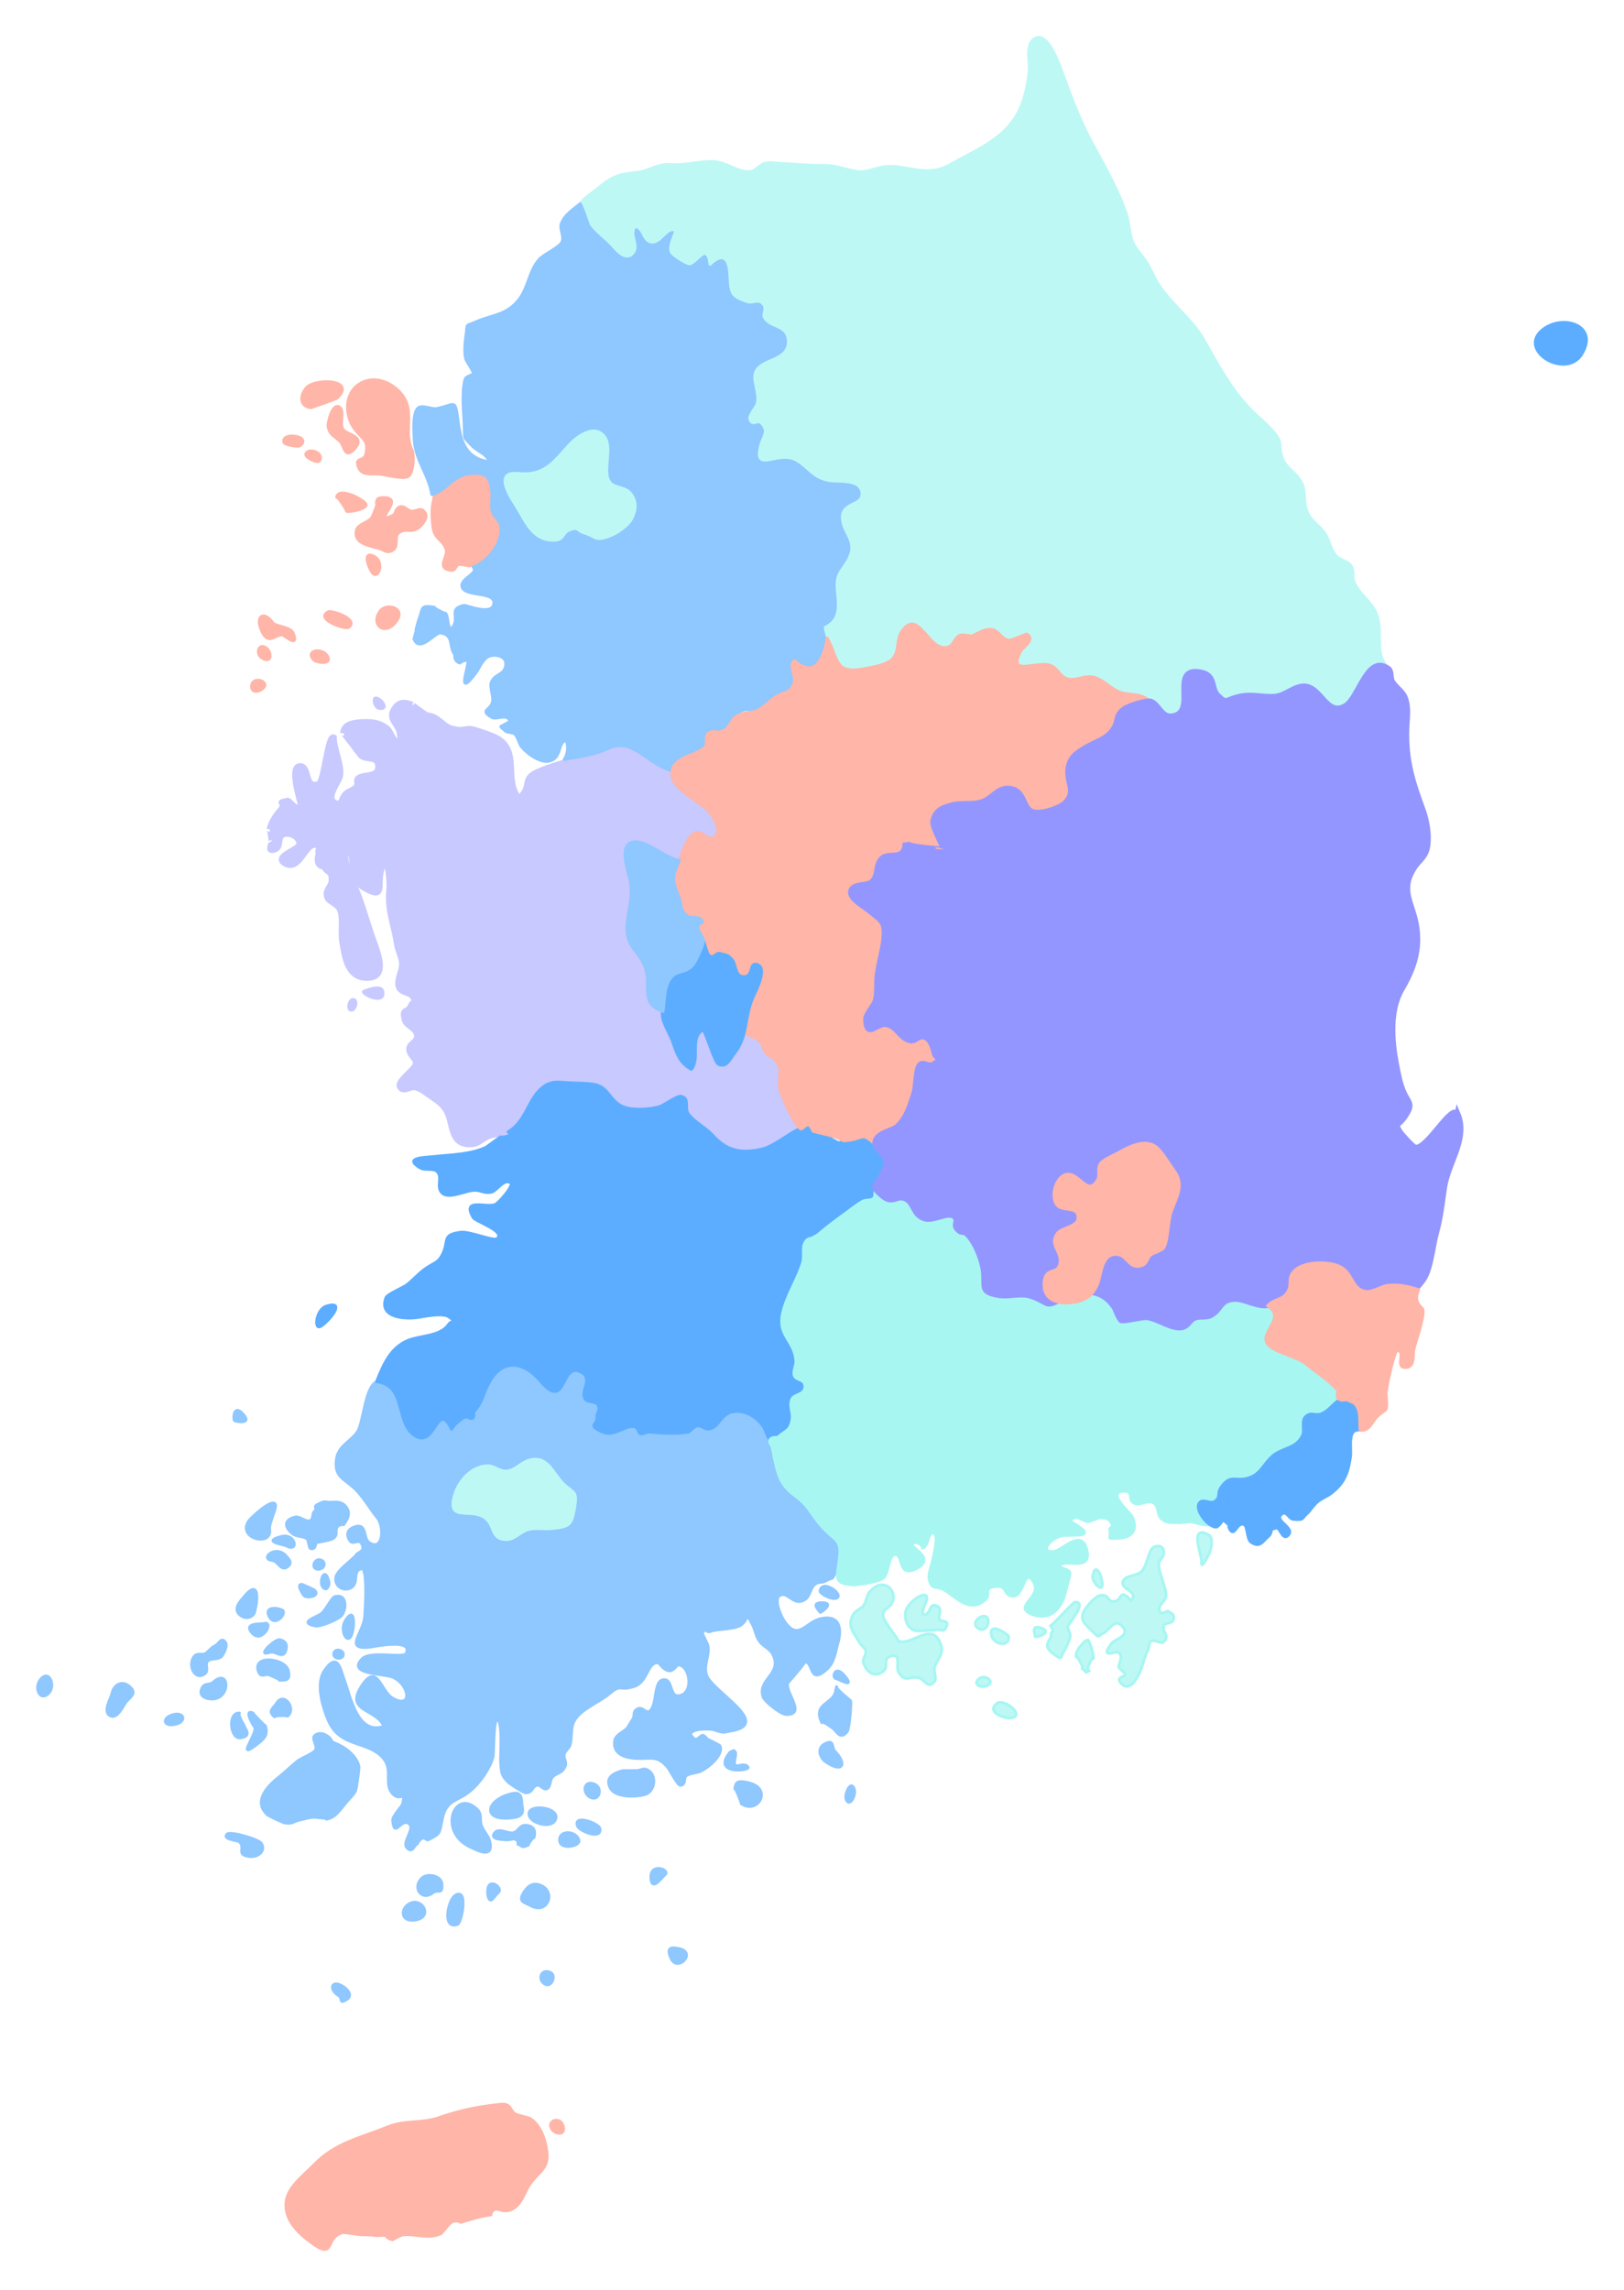 <svg width="359" height="506" viewBox="0 0 359 506" fill="none" xmlns="http://www.w3.org/2000/svg">
<g clip-path="url(#clip0_147_2524)" filter="url(#filter0_d_147_2524)">
<path d="M80.465 214.695C78.296 215.495 84.766 218.633 84.972 215.713C85.166 213.011 81.834 214.186 80.465 214.695Z" fill="#C8C9FF"/>
<path d="M77.957 216.561C79.702 216.44 78.999 219.687 77.593 219.541C76.176 219.396 76.782 216.645 77.957 216.561Z" fill="#C8C9FF"/>
<path d="M176.81 245.494C175.368 244.27 174.569 241.289 173.648 239.533C172.182 236.722 173.527 235.34 172.897 232.493C172.352 230.034 171.043 230.918 169.771 229.452C168.886 228.41 168.947 226.968 167.929 226.023C167.105 225.26 165.845 225.345 164.949 224.678C164.755 225.551 161.241 231.536 160.369 231.572C157.703 231.669 156.989 225.757 155.414 223.576C152.397 225.333 154.832 229.961 152.821 232.324C148.738 230.118 148.726 224.654 146.496 221.141C146.508 220.874 146.533 220.595 146.545 220.329C146.86 219.299 146.327 218.802 144.945 218.863C144.376 218.027 143.794 217.881 143.322 216.912C142.062 214.319 143.516 211.169 142.038 208.407C140.838 206.165 138.875 205.438 138.5 202.749C138.161 200.301 139.627 197.418 139.687 194.898C139.76 191.796 135.628 182.733 140.596 182.055C142.122 181.849 145.139 184.551 146.436 185.096C151.028 186.986 149.743 185.011 152.191 181.946C153.62 180.153 153.463 180.431 155.486 180.383C156.383 180.359 156.577 181.74 157.716 181.11C158.842 180.492 158.467 178.941 158.237 177.911C157.437 174.252 152.263 172.435 150.204 169.794C149.198 168.497 148.52 167.443 147.635 166.462C145.66 164.257 144.533 164.656 142.353 163.469C141.044 162.754 140.172 160.913 138.718 160.477C136.985 159.956 135.071 161.24 133.508 161.809C128.468 163.639 123.767 164.438 118.933 166.51C115.625 167.916 117.176 169.333 115.722 171.284C114.983 172.277 114.728 172.75 113.965 171.223C111.833 166.983 114.959 161.034 108.876 158.623C107.774 158.187 104.951 157.157 104.042 157.06C103.23 156.963 102.237 157.375 101.413 157.266C98.033 156.83 98.711 156.03 95.925 154.443C95.428 154.152 94.374 154.104 93.998 153.837C94.18 153.97 90.872 151.608 91.175 151.717C89.685 151.184 88.486 150.881 87.359 152.31C85.323 154.891 88.158 155.909 88.364 158.162C88.51 159.737 89.164 159.956 87.298 159.616C87.08 159.58 86.111 157.375 85.699 157.036C84.136 155.776 82.633 155.485 80.622 155.533C78.865 155.57 75.837 155.763 75.849 158.005C75.849 157.702 79.532 162.766 79.738 162.96C80.962 164.136 83.627 162.888 83.579 165.48C83.542 167.795 80.55 166.971 79.229 167.916C78.538 168.4 79.277 169.212 78.757 169.842C78.09 170.642 77.109 170.739 76.394 171.417C75.328 172.423 75.679 174.167 74.019 173.356C71.911 172.326 75.073 168.63 75.231 167.395C75.546 164.778 73.862 161.628 73.813 158.938C72.383 158.114 71.669 168.727 70.421 169.212C67.319 170.424 68.494 165.505 66.507 165.274C63.539 164.923 66.629 173.707 66.483 173.961C65.514 175.512 64.096 172.81 63.575 172.92C60.643 173.55 63.636 173.029 61.915 175.052C60.898 176.251 59.868 177.766 59.565 179.268C59.65 178.832 60.195 182.564 59.916 181.982C60.171 182.491 58.777 184.502 60.898 183.678C62.17 183.182 61.394 181.061 62.449 180.516C63.902 179.765 66.156 180.843 66.18 182.54C66.204 183.703 59.989 185.326 63.151 186.913C66.229 188.464 67.489 182.564 69.609 182.721C71.523 182.867 69.924 183.666 70.457 184.708C70.191 185.302 70.13 185.92 70.251 186.55C70.493 187.18 70.942 187.507 71.62 187.543C72.408 189.143 73.256 188.198 73.292 190.427C73.316 192.038 71.644 192.632 72.335 194.34C72.747 195.346 74.552 195.709 75.134 197.042C75.897 198.775 75.279 201.864 75.582 203.766C76.103 207.038 76.624 211.848 80.731 212.102C85.566 212.405 83.954 207.631 82.779 204.409C81.531 200.968 80.55 197.442 79.314 194.025C78.987 193.129 74.782 183.751 76.854 184.236C78.163 184.539 77.823 187.895 78.09 188.779C78.72 190.851 79.047 191.42 80.828 192.414C85.117 194.825 83.494 191.566 84.197 188.646C85.541 183.06 86.256 190.584 86.038 192.741C85.566 197.175 87.092 200.289 87.686 204.457C87.892 205.887 88.728 207.462 88.849 208.77C89.007 210.406 87.589 212.538 88.11 214.041C88.607 215.483 90.569 215.24 91.212 216.27C92.69 218.645 91.454 216.67 90.812 218.221C90.085 219.978 88.655 218.645 89.479 221.468C89.879 222.825 92.132 223.188 92.169 224.969C92.193 226.278 90.46 226.605 90.436 227.768C90.4 229.343 92.06 229.682 91.866 231.148C91.72 232.311 87.71 234.892 88.364 236.14C89.128 237.594 90.606 236.043 91.781 236.298C92.956 236.552 93.889 237.327 94.919 238.054C96.47 239.157 98.106 240.017 99.002 242.174C100.117 244.851 99.668 249.043 104.054 248.886C105.86 248.825 106.308 247.82 107.835 247.153C109.276 246.523 111.069 246.693 112.305 246.208C115.867 244.803 116.788 240.744 118.775 237.994C121.792 233.79 124.433 235.886 128.686 236.092C129.837 236.152 131.933 235.377 132.987 235.958C134.489 236.77 134.55 239.217 136.21 240.235C139.372 242.198 144.994 240.986 148.071 239.738C150.373 238.806 150.034 237.691 151.779 239.411C152.106 239.738 151.779 241.132 152.057 241.616C152.736 242.755 153.414 242.913 154.372 243.797C157.57 246.741 159.533 250.255 164.355 250.449C165.736 250.497 177.743 246.354 176.774 245.542L176.81 245.494Z" fill="#C8C9FF" stroke="#C8C9FF" stroke-width="1.26"/>
<path d="M83.263 149.936C84.79 150.239 86.474 153.013 83.978 152.892C82.282 152.807 81.785 149.645 83.263 149.936Z" fill="#C8C9FF"/>
<path d="M349.643 74.284C346.166 79.894 335.576 73.557 340.811 69.026C345.233 65.209 353.653 67.802 349.643 74.284Z" fill="#5CADFF" stroke="#5CADFF" stroke-width="0.63" stroke-linecap="round" stroke-linejoin="round"/>
<path d="M70.882 289.098C69.306 289.995 69.888 285.343 72.117 284.64C76.782 283.174 72.614 288.117 70.882 289.098Z" fill="#5CADFF" stroke="#5CADFF" stroke-width="0.63" stroke-linecap="round" stroke-linejoin="round"/>
<path d="M53.931 308.738C55.712 310.895 51.726 310.023 51.908 309.938C51.508 310.132 51.447 305.709 53.931 308.738Z" fill="#8FC7FF" stroke="#8FC7FF" stroke-width="0.63" stroke-linecap="round" stroke-linejoin="round"/>
<path d="M124.421 465.626C125.305 468.11 122.47 467.698 121.828 466.22C121.101 464.548 123.755 463.736 124.421 465.626Z" fill="#FFB5A7" stroke="#FFB5A7" stroke-width="0.63" stroke-linecap="round" stroke-linejoin="round"/>
<path d="M110.924 460.986C105.944 461.495 101.813 462.294 97.148 463.93C93.223 465.311 89.636 464.415 85.614 466.05C79.544 468.498 74.116 469.515 69.403 474.386C67.113 476.761 63.624 479.232 63.248 482.564C62.8 486.671 66.144 489.688 69.185 491.845C74.116 495.322 71.741 490.464 75.728 489.361C76.043 489.276 79.168 489.785 79.568 489.822C80.731 489.919 81.592 489.749 82.948 490.003C83.482 490.1 84.596 489.919 85.214 489.967C85.614 490.512 86.147 490.827 86.801 490.936C87.492 490.5 88.219 490.137 88.982 489.858C91.999 489.555 94.665 490.912 97.524 489.567C98.178 488.84 98.808 488.101 99.426 487.338C100.202 486.696 101.025 486.611 101.898 487.096C102.952 486.732 104.527 486.32 105.775 485.945C106.296 485.787 108.137 485.508 108.525 485.424C108.646 484.479 109.216 484.067 110.233 484.212C111.13 484.612 112.027 484.648 112.923 484.321C115.407 483.267 115.843 480.432 117.188 478.578C119.163 475.828 121.368 475.21 120.895 471.49C120.544 468.728 119.478 465.59 117.176 464.148C116.849 463.942 114.607 463.494 114.05 463.215C112.657 462.549 113.056 460.792 110.912 461.022L110.924 460.986Z" fill="#FFB5A7" stroke="#FFB5A7" stroke-width="0.63" stroke-linecap="round" stroke-linejoin="round"/>
<path d="M188.781 391.199C189.423 392.653 187.666 395.742 187 393.44C186.733 392.532 187.969 389.357 188.781 391.199Z" fill="#8FC7FF" stroke="#8FC7FF" stroke-width="0.63" stroke-linecap="round" stroke-linejoin="round"/>
<path d="M59.601 333.891C60.28 337.914 52.392 336.048 54.961 332.134C55.373 331.504 59.892 327.203 60.813 328.342C61.37 329.033 59.383 332.643 59.601 333.891Z" fill="#8FC7FF" stroke="#8FC7FF" stroke-width="0.63" stroke-linecap="round" stroke-linejoin="round"/>
<path d="M63.345 337.623C62.582 337.211 57.845 336.726 62.097 335.563C65.369 334.666 66.156 339.137 63.345 337.623Z" fill="#8FC7FF" stroke="#8FC7FF" stroke-width="0.63" stroke-linecap="round" stroke-linejoin="round"/>
<path d="M60.171 340.821C57.348 340.506 60.849 337.332 63.127 339.719C63.951 340.591 64.811 341.476 63.345 342.36C62.073 343.123 61.443 340.955 60.171 340.821Z" fill="#8FC7FF" stroke="#8FC7FF" stroke-width="0.63" stroke-linecap="round" stroke-linejoin="round"/>
<path d="M70.869 340.712C72.069 341.064 71.826 342.542 70.675 342.735C68.555 343.099 69.318 340.252 70.869 340.712Z" fill="#8FC7FF" stroke="#8FC7FF" stroke-width="0.63" stroke-linecap="round" stroke-linejoin="round"/>
<path d="M8.836 367.306C10.762 364.617 12.386 368.433 10.811 370.117C8.945 372.116 7.503 369.172 8.836 367.306Z" fill="#8FC7FF" stroke="#8FC7FF" stroke-width="0.63" stroke-linecap="round" stroke-linejoin="round"/>
<path d="M24.768 370.214C24.587 371.232 22.43 374.491 24.587 375.23C25.907 375.691 27.095 373.255 27.676 372.371C28.573 371.014 30.62 370.275 28.476 368.566C26.804 367.234 25.083 368.47 24.768 370.214Z" fill="#8FC7FF" stroke="#8FC7FF" stroke-width="0.63" stroke-linecap="round" stroke-linejoin="round"/>
<path d="M38.931 376.987C36.145 377.775 35.588 375.594 38.35 374.891C40.652 374.297 41.306 376.321 38.931 376.987Z" fill="#8FC7FF" stroke="#8FC7FF" stroke-width="0.63" stroke-linecap="round" stroke-linejoin="round"/>
<path d="M48.758 362.206C47.873 362.763 46.613 362.375 45.85 363.127C45.232 363.732 46.201 365.138 45.329 365.828C43.027 367.634 41.367 363.72 43.003 361.963C43.718 361.188 44.784 361.83 45.486 361.37C45.862 361.115 46.892 360.001 47.28 359.843C48.431 359.395 48.927 357.456 49.909 359.056C50.345 359.758 49.339 361.854 48.77 362.206H48.758Z" fill="#8FC7FF" stroke="#8FC7FF" stroke-width="0.63" stroke-linecap="round" stroke-linejoin="round"/>
<path d="M47.098 367.755C46.323 368.458 45.281 367.864 44.723 368.906C43.669 370.857 45.584 371.475 47.013 371.438C51.072 371.305 50.757 364.423 47.098 367.755Z" fill="#8FC7FF" stroke="#8FC7FF" stroke-width="0.63" stroke-linecap="round" stroke-linejoin="round"/>
<path d="M53.144 380.016C50.854 380.331 50.297 374.346 52.938 374.564C52.344 374.515 53.956 377.435 53.895 377.157C54.053 378.017 55.882 379.64 53.144 380.016Z" fill="#8FC7FF" stroke="#8FC7FF" stroke-width="0.63" stroke-linecap="round" stroke-linejoin="round"/>
<path d="M56.366 377.775C56.621 379.58 52.065 385.177 56.875 381.397C58.22 380.343 59.371 379.483 58.644 377.338C58.753 377.666 55.627 374.418 55.918 374.54C53.616 373.57 56.391 377.968 56.366 377.775Z" fill="#8FC7FF" stroke="#8FC7FF" stroke-width="0.63" stroke-linecap="round" stroke-linejoin="round"/>
<path d="M61.165 372.347C60.413 373.534 59.081 374.116 60.716 375.388C60.329 375.085 63.866 375 63.551 375.254C65.599 373.582 62.764 369.778 61.165 372.334V372.347Z" fill="#8FC7FF" stroke="#8FC7FF" stroke-width="0.63" stroke-linecap="round" stroke-linejoin="round"/>
<path d="M56.33 352.089C55.943 353.591 54.186 353.846 53.059 352.888C51.375 351.459 53.325 349.641 53.822 349.011C57.057 344.953 57.178 348.684 56.318 352.077L56.33 352.089Z" fill="#8FC7FF" stroke="#8FC7FF" stroke-width="0.63" stroke-linecap="round" stroke-linejoin="round"/>
<path d="M62.352 351.786C63.612 352.392 60.764 355.772 59.492 353.179C58.426 351.023 61.176 351.217 62.352 351.786Z" fill="#8FC7FF" stroke="#8FC7FF" stroke-width="0.63" stroke-linecap="round" stroke-linejoin="round"/>
<path d="M58.293 354.779C57.784 354.936 53.616 354.524 55.773 356.911C57.99 359.358 60.728 354.027 58.293 354.779Z" fill="#8FC7FF" stroke="#8FC7FF" stroke-width="0.63" stroke-linecap="round" stroke-linejoin="round"/>
<path d="M59.674 361.128C56.415 362.266 60.765 358.111 61.879 358.353C63.006 358.607 63.563 359.298 63.212 360.607C62.594 362.872 60.946 360.679 59.674 361.128Z" fill="#8FC7FF" stroke="#8FC7FF" stroke-width="0.63" stroke-linecap="round" stroke-linejoin="round"/>
<path d="M57.178 365.477C57.711 366.81 58.717 365.792 59.504 366.119C58.826 365.84 62.412 367.27 61.806 367.318C62.958 367.234 64.278 367.561 63.733 365.174C63.103 362.436 55.591 361.515 57.178 365.477Z" fill="#8FC7FF" stroke="#8FC7FF" stroke-width="0.63" stroke-linecap="round" stroke-linejoin="round"/>
<path d="M69.439 347.327C70.99 348.624 68.046 349.326 67.222 348.624C67.04 348.466 65.296 345.861 66.859 346.128C66.919 346.128 69.403 347.303 69.439 347.327Z" fill="#8FC7FF" stroke="#8FC7FF" stroke-width="0.63" stroke-linecap="round" stroke-linejoin="round"/>
<path d="M72.578 345.122C71.596 341.584 69.912 347.012 72.129 347.109C72.723 346.6 72.868 345.946 72.578 345.122Z" fill="#8FC7FF" stroke="#8FC7FF" stroke-width="0.63" stroke-linecap="round" stroke-linejoin="round"/>
<path d="M73.971 348.842C73.365 349.011 71.96 351.871 71.075 352.549C69.864 353.47 65.853 354.512 69.718 355.3C70.881 355.542 74.879 353.797 75.522 352.986C76.648 351.58 76.745 348.066 73.971 348.842Z" fill="#8FC7FF" stroke="#8FC7FF" stroke-width="0.63" stroke-linecap="round" stroke-linejoin="round"/>
<path d="M78.017 356.148C78.357 354.246 78.223 351.168 76.346 354.124C74.855 356.475 77.242 360.485 78.017 356.148Z" fill="#8FC7FF" stroke="#8FC7FF" stroke-width="0.63" stroke-linecap="round" stroke-linejoin="round"/>
<path d="M73.777 361.418C73.947 360.146 76.091 360.57 75.873 361.757C75.679 362.811 73.62 362.593 73.777 361.418Z" fill="#8FC7FF" stroke="#8FC7FF" stroke-width="0.63" stroke-linecap="round" stroke-linejoin="round"/>
<path d="M73.171 336.169C72.614 336.399 70.251 336.823 70.13 336.859C69.44 337.029 70.07 338.362 68.713 338.228C68.252 338.18 68.228 336.35 67.889 336.084C66.919 335.296 65.611 335.769 64.472 334.763C62.764 333.261 62.909 331.783 65.284 331.237C66.229 331.019 67.768 332.449 68.531 332.049C69.391 331.601 68.991 330.486 69.427 330.086C70.663 328.984 68.385 329.166 71.209 327.99C71.875 327.712 72.384 328.027 73.014 327.99C74.662 327.857 75.752 327.881 76.612 329.154C77.763 330.862 76.212 332.413 75.946 332.946C76.103 332.643 74.855 333.055 74.674 333.261C73.753 334.291 75.146 335.357 73.159 336.193L73.171 336.169Z" fill="#8FC7FF" stroke="#8FC7FF" stroke-width="0.63" stroke-linecap="round" stroke-linejoin="round"/>
<path d="M50.224 401.292C49 402.479 52.574 402.649 52.962 403.036C54.355 404.454 52.126 405.823 55.046 406.235C57.069 406.513 58.778 405.035 57.784 403.375C57.215 402.43 50.926 400.613 50.224 401.292Z" fill="#8FC7FF" stroke="#8FC7FF" stroke-width="0.63" stroke-linecap="round" stroke-linejoin="round"/>
<path d="M73.438 380.961C72.99 379.568 70.663 378.32 69.488 379.628C68.882 380.307 70.263 381.749 69.718 382.742C69.306 383.505 66.592 384.499 65.732 385.189C64.484 386.195 63.151 387.504 61.782 388.594C59.165 390.654 55.785 394.119 59.214 397.099C59.468 397.317 62.667 398.783 62.873 398.82C64.896 399.147 64.654 398.493 66.435 398.141C67.428 397.947 68.482 397.535 69.682 397.572C69.294 397.572 73.002 397.826 72.166 397.996C74.249 397.584 75.049 396.057 76.697 394.095C77.266 393.416 78.236 392.592 78.611 391.708C78.793 391.284 79.435 386.752 79.35 386.365C78.817 383.99 76.37 382.015 73.45 380.973L73.438 380.961Z" fill="#8FC7FF" stroke="#8FC7FF" stroke-width="0.63" stroke-linecap="round" stroke-linejoin="round"/>
<path d="M75.849 434.986C73.304 433.35 72.517 435.555 74.952 437.058C75.788 437.579 74.855 438.923 76.564 437.906C78.042 437.021 76.939 435.689 75.849 434.986Z" fill="#8FC7FF" stroke="#8FC7FF" stroke-width="0.63" stroke-linecap="round" stroke-linejoin="round"/>
<path d="M95.719 414.243C96.821 413.383 97.863 414.886 97.681 412.329C97.548 410.439 94.459 409.894 93.283 411.009C91.054 413.117 93.198 416.194 95.719 414.243Z" fill="#8FC7FF" stroke="#8FC7FF" stroke-width="0.63" stroke-linecap="round" stroke-linejoin="round"/>
<path d="M91.866 420.265C88.11 420.883 88.546 417.042 91.2 416.424C93.647 415.855 95.525 419.659 91.866 420.265Z" fill="#8FC7FF" stroke="#8FC7FF" stroke-width="0.63" stroke-linecap="round" stroke-linejoin="round"/>
<path d="M100.65 414.837C98.966 415.867 97.706 422.554 101.159 421.234C102.043 420.895 103.594 413.044 100.65 414.837Z" fill="#8FC7FF" stroke="#8FC7FF" stroke-width="0.63" stroke-linecap="round" stroke-linejoin="round"/>
<path d="M110.137 414.231C109.785 414.51 108.852 415.734 108.695 415.818C107.762 416.339 107.459 413.201 108.222 412.523C109.18 411.663 111.13 413.456 110.137 414.231Z" fill="#8FC7FF" stroke="#8FC7FF" stroke-width="0.63" stroke-linecap="round" stroke-linejoin="round"/>
<path d="M119.393 412.571C117.963 412.062 116.982 412.571 116.182 413.637C114.171 416.315 115.904 416.327 117.273 417.09C121.15 419.235 123.004 413.88 119.393 412.583V412.571Z" fill="#8FC7FF" stroke="#8FC7FF" stroke-width="0.63" stroke-linecap="round" stroke-linejoin="round"/>
<path d="M121.634 431.86C123.064 432.49 121.962 435.071 120.665 434.537C118.727 433.738 119.49 430.903 121.634 431.86Z" fill="#8FC7FF" stroke="#8FC7FF" stroke-width="0.63" stroke-linecap="round" stroke-linejoin="round"/>
<path d="M148.423 428.928C147.054 426.165 148.592 426.311 150.046 426.601C154.129 427.425 149.828 431.775 148.423 428.928Z" fill="#8FC7FF" stroke="#8FC7FF" stroke-width="0.63" stroke-linecap="round" stroke-linejoin="round"/>
<path d="M146.969 410.305C146.363 410.766 144.097 414.158 143.891 411.02C143.661 407.434 148.386 409.227 146.969 410.305Z" fill="#8FC7FF" stroke="#8FC7FF" stroke-width="0.63" stroke-linecap="round" stroke-linejoin="round"/>
<path d="M103.739 404.054C96.834 400.649 100.444 391.126 105.424 395.779C106.623 396.905 105.969 398.008 106.417 399.389C106.793 400.54 108.016 401.776 108.271 402.903C109.119 406.659 106.029 405.181 103.739 404.054Z" fill="#8FC7FF" stroke="#8FC7FF" stroke-width="0.63" stroke-linecap="round" stroke-linejoin="round"/>
<path d="M109.167 401.316C108.513 402.588 111.409 402.442 111.736 402.576C112.342 402.564 112.935 402.491 113.517 402.345C114.292 402.479 114.619 402.879 114.498 403.545C115.492 403.763 114.983 404.502 116.788 403.739C116.437 403.884 118.242 401.4 118.036 402.067C118.254 401.364 118.593 399.45 116.17 399.365C114.801 399.317 114.631 400.746 113.456 401.013C112.208 401.291 110.027 399.619 109.167 401.304V401.316Z" fill="#8FC7FF" stroke="#8FC7FF" stroke-width="0.63" stroke-linecap="round" stroke-linejoin="round"/>
<path d="M113.626 397.645C106.502 398.662 107.289 394.058 112.499 392.532C114.632 391.902 115.298 392.289 115.371 394.676C115.395 395.524 116.292 397.269 113.626 397.645Z" fill="#8FC7FF" stroke="#8FC7FF" stroke-width="0.63" stroke-linecap="round" stroke-linejoin="round"/>
<path d="M117.067 397.402C117.745 399.002 121.804 400.068 122.737 398.214C124.252 395.221 115.771 394.349 117.067 397.402Z" fill="#8FC7FF" stroke="#8FC7FF" stroke-width="0.63" stroke-linecap="round" stroke-linejoin="round"/>
<path d="M127.971 402.672C127.426 400.419 123.161 400.334 123.767 403.012C124.154 404.756 128.286 403.981 127.971 402.672Z" fill="#8FC7FF" stroke="#8FC7FF" stroke-width="0.63" stroke-linecap="round" stroke-linejoin="round"/>
<path d="M132.612 400.068C132.442 398.965 126.626 396.748 127.68 399.559C128.068 400.589 133.036 402.709 132.612 400.068Z" fill="#8FC7FF" stroke="#8FC7FF" stroke-width="0.63" stroke-linecap="round" stroke-linejoin="round"/>
<path d="M131.4 390.254C133.242 390.981 132.587 393.889 130.782 393.283C128.65 392.568 128.831 389.236 131.4 390.254Z" fill="#8FC7FF" stroke="#8FC7FF" stroke-width="0.63" stroke-linecap="round" stroke-linejoin="round"/>
<path d="M142.619 392.532C140.62 393.125 136.077 393.283 134.926 391.138C133.726 388.909 135.471 387.903 137.519 387.322C137.773 387.249 140.124 387.273 140.62 387.273C141.783 387.273 142.28 386.462 143.492 387.358C145.224 388.643 144.679 391.914 142.619 392.532Z" fill="#8FC7FF" stroke="#8FC7FF" stroke-width="0.63" stroke-linecap="round" stroke-linejoin="round"/>
<path d="M165.446 389.963C170.958 391.235 167.505 397.075 163.846 394.567C164.052 394.7 162.514 390.823 162.453 391.284C162.635 389.878 162.914 389.369 165.458 389.951L165.446 389.963Z" fill="#8FC7FF" stroke="#8FC7FF" stroke-width="0.63" stroke-linecap="round" stroke-linejoin="round"/>
<path d="M161.399 383.19C161.665 383.081 161.932 382.96 162.199 382.851C163.289 383.348 161.871 385.298 162.538 386.074C162.974 386.583 164.694 385.395 165.361 386.522C165.845 387.346 157.219 388.218 161.399 383.19Z" fill="#8FC7FF" stroke="#8FC7FF" stroke-width="0.63" stroke-linecap="round" stroke-linejoin="round"/>
<path d="M182.589 385.371C181.208 384.45 180.493 382.257 182.371 381.337C184.528 380.283 183.704 382.124 184.601 383.045C187.145 385.662 186.491 387.976 182.602 385.371H182.589Z" fill="#8FC7FF" stroke="#8FC7FF" stroke-width="0.63" stroke-linecap="round" stroke-linejoin="round"/>
<path d="M181.596 350.175C184.867 350.114 181.281 352.44 181.281 352.319C181.281 352.041 179.04 350.223 181.596 350.175Z" fill="#8FC7FF" stroke="#8FC7FF" stroke-width="0.63" stroke-linecap="round" stroke-linejoin="round"/>
<path d="M181.281 347.509C181.136 348.224 184.48 349.908 185.206 348.963C186.006 347.921 181.766 345.062 181.281 347.509Z" fill="#8FC7FF" stroke="#8FC7FF" stroke-width="0.63" stroke-linecap="round" stroke-linejoin="round"/>
<path d="M184.722 369.584C184.443 372.565 179.488 372.334 181.681 376.672C181.293 375.908 183.983 377.774 183.716 377.641C185.073 378.368 185.558 380.719 187.266 378.659C187.775 378.053 188.211 372.407 188.042 371.874C187.993 371.716 184.589 369.16 184.94 368.712C184.867 369.002 184.795 369.293 184.722 369.584Z" fill="#8FC7FF" stroke="#8FC7FF" stroke-width="0.63" stroke-linecap="round" stroke-linejoin="round"/>
<path d="M184.819 366.943C185.473 367.028 189.144 369.318 186.757 366.386C184.516 363.648 183.801 366.81 184.819 366.943Z" fill="#8FC7FF" stroke="#8FC7FF" stroke-width="0.63" stroke-linecap="round" stroke-linejoin="round"/>
<path d="M185.751 336.883C185.061 335.26 183.534 334.957 182.347 333.866C180.881 332.497 180.832 331.322 179.742 329.759C178.191 327.542 175.829 327.191 173.999 325.373C169.347 320.781 172.569 311.21 165.312 308.387C163.979 307.878 162.162 307.745 160.817 308.278C159.036 308.993 159.048 310.652 157.643 311.416C156.189 312.203 155.91 311.125 154.662 311.392C153.79 311.573 152.893 312.3 152.082 312.506C150.095 313.027 149.695 312.785 147.599 312.506C145.624 312.24 144.182 313.063 142.534 312.942C141.662 312.882 141.383 311.864 141.008 311.816C139.651 311.67 139.105 311.985 137.482 312.264C135.337 312.639 131.363 313.318 131.109 310.289C131.06 309.683 132.49 308.968 132.454 308.072C132.369 306.012 131.266 306.897 130.406 305.697C129.582 304.546 129.498 304.825 129.061 303.419C128.589 301.917 131.097 300.826 128.722 299.385C125.269 297.277 125.33 302.874 123.427 303.698C119.066 305.588 116.303 292.273 109.409 299.288C107.725 301.008 106.805 304.534 105.617 306.703C105.048 307.284 104.696 307.975 104.563 308.762C104.563 309.756 104.042 309.889 103.012 309.162C101.861 310.192 100.819 310.289 99.85 311.876C99.305 310.749 98.323 309.053 96.821 309.744C95.355 310.422 96.458 312.022 95.525 312.991C91.999 316.65 90.436 310.459 89.564 308.35C88.885 306.715 86.171 300.124 83.275 301.347C80.61 302.474 80.404 310.507 78.914 312.555C77.375 314.675 74.722 315.511 74.358 318.576C73.922 322.223 75.8 322.623 78.199 324.755C80.15 326.488 81.713 329.347 83.348 331.334C85.141 333.515 84.596 339.185 81.446 336.75C80.271 335.841 81.192 332.134 77.993 333.576C76.6 334.206 76.624 335.417 77.351 336.471C78.078 337.513 79.326 335.866 79.98 337.198C80.804 338.87 79.229 338.931 78.817 339.525C78.054 340.627 74.455 343.002 74.225 344.577C73.922 346.637 76.188 347.945 77.86 346.673C79.277 345.595 77.896 342.881 79.992 342.675C81.313 342.541 80.731 351.871 80.622 353.24C80.344 356.911 75.812 360.727 81.931 359.964C82.682 359.867 91.442 357.989 89.782 361.369C89.212 362.545 81.931 360.691 80.077 362.545C76.539 366.095 84.935 365.755 86.91 366.664C90.606 368.36 91.211 373.788 86.789 371.268C84.124 369.754 83.433 363.272 79.98 368.506C76.115 374.358 83.251 373.497 84.851 377.496C79.035 379.543 77.484 370.941 76.151 367.379C75.279 365.028 74.71 360.824 71.741 365.137C70.142 367.452 70.869 371.147 71.62 373.582C72.686 377.059 73.813 379.143 76.878 380.561C79.544 381.797 82.73 382.124 84.79 384.608C86.886 387.128 84.887 390.169 86.704 392.277C88.485 394.337 89.709 391.393 89.043 394.506C88.873 395.282 86.704 397.269 86.813 398.323C87.213 402.309 88.534 397.862 90.278 398.904C92.072 399.971 88.703 403.06 90 404.369C91.272 405.653 91.551 403.605 92.278 403.436C92.52 402.806 92.956 402.357 93.574 402.103C93.901 402.273 94.228 402.43 94.555 402.6C97.5 401.109 97.039 401.388 97.827 397.729C98.711 393.634 101.037 394.179 103.945 391.768C106.102 389.987 108.234 386.934 108.985 384.268C109.203 383.493 109.01 375.945 109.93 376.054C111.178 376.199 110.597 384.208 110.657 385.068C110.815 387.552 110.73 388.279 112.426 389.902C112.778 390.242 115.71 392.18 116.243 392.168C117.878 392.119 117.442 390.896 118.727 390.496C119.381 390.29 120.108 391.611 120.92 391.259C121.719 390.92 121.525 389.309 122.131 388.691C123.234 387.564 124.215 388.049 124.966 386.219C125.33 385.335 124.494 384.462 124.724 383.638C124.93 382.899 125.826 382.306 126.02 381.615C126.42 380.173 126.19 378.174 126.711 376.781C127.789 373.934 132.321 372.286 134.659 370.323C137.555 367.888 136.597 369.802 140.135 368.687C143.31 367.682 142.97 363.332 145.478 363.429C145.721 363.429 146.775 365.259 148.083 365.222C148.859 365.198 149.804 363.89 149.84 363.89C152.409 363.914 153.39 369.56 150.628 370.59C147.732 371.668 148.956 366.809 146.593 367.197C144.352 367.561 145.381 373.182 143.467 374.212C142.777 374.588 141.977 373.11 140.995 373.606C139.675 374.285 140.475 375.133 139.857 375.957C139.554 376.369 139.057 377.314 138.706 377.799C137.979 378.792 136.016 379.228 135.846 380.852C135.543 383.784 138.439 384.462 140.535 384.571C144.121 384.741 145.248 383.784 147.623 386.583C147.926 386.934 149.828 390.532 150.373 390.508C151.742 390.46 151.076 388.8 151.718 388.4C152.845 387.685 153.826 387.927 155.026 387.334C156.673 386.51 160.042 383.784 159.145 381.773C159.097 381.651 156.758 380.5 156.734 380.488C156.698 380.488 155.777 379.616 155.401 379.458C155.135 379.337 153.984 380.573 153.729 380.403C150.349 378.089 156.383 377.811 157.909 378.283C160.187 378.986 159.618 378.853 161.677 378.489C170.837 376.866 157.437 369.838 156.189 366.167C155.438 363.974 156.988 361.684 156.467 359.564C156.407 359.298 155.244 356.911 155.207 356.959C156.358 355.202 155.789 357.032 157.182 356.475C158.588 355.917 162.186 356.111 163.688 355.166C165.918 353.761 164.391 351.398 166.306 354.948C166.96 356.172 167.057 357.553 167.929 358.74C168.753 359.867 170.207 360.303 170.873 361.648C172.969 365.864 167.505 367.076 168.644 370.88C168.983 372.007 172.594 374.83 173.793 374.867C178.3 374.963 173.587 370.032 174.12 367.973C174.144 367.9 178.24 363.235 177.84 363.296C179.924 362.957 178.7 368.506 182.71 364.944C184.504 363.344 184.649 361.103 185.23 359.092C186.03 356.329 185.945 352.755 181.487 353.688C178.009 354.427 176.519 358.861 173.345 354.197C172.545 353.022 170.716 348.817 172.775 348.405C174.35 348.09 175.368 350.55 177.428 349.738C179.245 349.023 178.882 347.061 180.19 346.067C180.99 345.473 181.62 345.825 182.408 345.413C184.6 344.25 183.559 345.473 184.71 343.547C185.606 342.045 186.406 338.47 185.715 336.847L185.751 336.883Z" fill="#8FC7FF" stroke="#8FC7FF" stroke-width="0.63" stroke-linecap="round" stroke-linejoin="round"/>
<path d="M74.431 84.038C74.31 84.147 68.761 86.109 68.749 86.109C66.338 85.806 66.192 83.674 67.598 81.832C69.439 79.446 79.096 79.761 74.431 84.038Z" fill="#FFB5A7" stroke="#FFB5A7" stroke-width="0.63" stroke-linecap="round" stroke-linejoin="round"/>
<path d="M66.241 94.542C65.902 94.784 62.946 94.299 62.776 93.791C61.976 91.295 69.234 92.349 66.241 94.542Z" fill="#FFB5A7" stroke="#FFB5A7" stroke-width="0.63" stroke-linecap="round" stroke-linejoin="round"/>
<path d="M70.711 97.692C71.535 95.547 67.464 94.978 67.61 96.529C67.67 97.147 70.36 98.625 70.711 97.692Z" fill="#FFB5A7" stroke="#FFB5A7" stroke-width="0.63" stroke-linecap="round" stroke-linejoin="round"/>
<path d="M76.006 91.077C77.169 92.204 80.756 92.519 78.417 95.136C76.139 97.68 76.139 94.518 75.207 93.573C74.007 92.361 72.686 92.034 72.505 90.023C72.456 89.441 73.425 85.019 74.988 85.94C76.394 86.776 74.795 89.914 75.994 91.065L76.006 91.077Z" fill="#FFB5A7" stroke="#FFB5A7" stroke-width="0.63" stroke-linecap="round" stroke-linejoin="round"/>
<path d="M80.913 107.518C80.816 106.573 74.77 103.35 74.419 105.906C74.492 105.349 76.927 109.117 76.588 108.972C77.218 109.238 81.01 108.511 80.913 107.53V107.518Z" fill="#FFB5A7" stroke="#FFB5A7" stroke-width="0.63" stroke-linecap="round" stroke-linejoin="round"/>
<path d="M86.571 106.985C86.668 105.701 84.1 105.882 83.675 106.137C82.924 106.597 83.409 107.627 83.215 107.845C83.191 107.881 82.512 109.881 82.173 110.401C81.555 111.334 79.156 111.892 78.829 113.031C77.993 115.878 81.168 116.532 83.53 117.102C84.826 117.417 85.444 118.41 86.814 117.598C88.219 116.75 87.116 114.642 88.049 113.842C89.576 112.546 90.424 113.758 92.169 112.873C92.92 112.498 94.725 110.595 94.022 109.384C93.102 107.784 91.999 109.141 90.909 108.948C89.927 108.766 89.382 107.591 88.255 108.063C87.371 108.427 87.456 109.602 86.971 109.832C82.948 111.734 86.45 108.681 86.571 106.997V106.985Z" fill="#FFB5A7" stroke="#FFB5A7" stroke-width="0.63" stroke-linecap="round" stroke-linejoin="round"/>
<path d="M82.258 122.493C83.591 124.359 85.117 120.216 82.718 118.956C80.101 117.574 81.362 121.246 82.258 122.493Z" fill="#FFB5A7" stroke="#FFB5A7" stroke-width="0.63" stroke-linecap="round" stroke-linejoin="round"/>
<path d="M72.589 131.192C69.463 132.78 76.285 135.154 77.036 134.645C79.568 132.925 73.365 130.805 72.589 131.192Z" fill="#FFB5A7" stroke="#FFB5A7" stroke-width="0.63" stroke-linecap="round" stroke-linejoin="round"/>
<path d="M84.112 130.938C85.541 129.145 90.097 130.393 87.371 133.616C84.802 136.645 81.822 133.81 84.112 130.938Z" fill="#FFB5A7" stroke="#FFB5A7" stroke-width="0.63" stroke-linecap="round" stroke-linejoin="round"/>
<path d="M60.256 133.567C58.317 130.889 56.512 132.162 57.687 135.069C59.19 138.765 60.559 136.366 62.4 136.269C62.679 136.257 66.229 139.443 64.835 135.954C64.23 134.427 60.934 134.512 60.256 133.567Z" fill="#FFB5A7" stroke="#FFB5A7" stroke-width="0.63" stroke-linecap="round" stroke-linejoin="round"/>
<path d="M59.068 139.383C60.11 140.425 59.989 142.666 57.977 141.442C56.233 140.376 57.408 137.723 59.068 139.383Z" fill="#FFB5A7" stroke="#FFB5A7" stroke-width="0.63" stroke-linecap="round" stroke-linejoin="round"/>
<path d="M91.102 95.511C91.635 96.565 91.369 100.503 90.315 101.23C89.152 102.029 85.251 100.866 83.772 100.757C82.282 100.648 80.053 101.181 79.277 99.352C78.26 96.917 80.465 98.019 80.828 96.517C81.579 93.367 80.344 93.258 78.526 90.98C75.812 87.575 76.091 81.529 81.095 80.124C84.124 79.264 87.795 81.227 89.43 84.074C91.442 87.587 89.225 91.804 91.115 95.499L91.102 95.511Z" fill="#FFB5A7" stroke="#FFB5A7" stroke-width="0.63" stroke-linecap="round" stroke-linejoin="round"/>
<path d="M72.456 141.127C71.463 139.068 67.477 139.552 69.234 141.721C69.815 142.436 73.365 143.017 72.456 141.127Z" fill="#FFB5A7" stroke="#FFB5A7" stroke-width="0.63" stroke-linecap="round" stroke-linejoin="round"/>
<path d="M110.391 114.279C111.372 111.153 108.634 109.747 108.428 106.767C108.234 103.932 109.882 101.993 106.502 100.648C103.376 99.413 100.48 101.933 98.178 103.508C95.537 105.325 96.251 104.453 95.682 107.288C95.379 108.766 95.513 111.044 95.706 112.51C96.07 115.224 97.887 115.212 98.59 117.308C99.184 119.077 96.239 121.585 99.729 122.033C100.795 122.166 100.759 120.724 101.57 120.724C102.164 120.724 103.618 121.1 103.981 121.015C107.822 120.131 109.094 118.325 110.367 114.279H110.391Z" fill="#FFB5A7" stroke="#FFB5A7" stroke-width="0.63" stroke-linecap="round" stroke-linejoin="round"/>
<path d="M55.615 147.852C55.458 146.119 57.602 145.877 58.438 146.979C59.25 148.058 55.809 149.911 55.615 147.852Z" fill="#FFB5A7" stroke="#FFB5A7" stroke-width="0.63" stroke-linecap="round" stroke-linejoin="round"/>
<path d="M134.49 161.361C139.542 159.059 142.68 164.123 147.163 165.82C150.059 166.922 147.454 166.559 149.526 165.359C150.374 164.875 150.992 163.627 152.13 163.009C153.051 162.512 154.275 162.839 155.159 162.064C156.323 161.034 155.511 159.641 156.238 158.853C157.534 157.435 159.691 157.375 161.46 155.969C162.562 155.097 162.55 153.631 164.101 153.001C165.325 152.504 166.694 153.316 167.93 152.722C168.996 152.214 169.008 151.002 170.062 150.323C171.346 149.475 172.909 150.251 174.157 149.088C176.084 147.307 174.29 142.775 175.672 141.976C179.064 144.956 181.087 143.454 182.263 139.795C182.493 139.068 183.498 134.173 182.469 134.67C185.619 133.167 185.485 129.92 185.279 127.037C184.964 122.578 186.14 122.857 187.812 119.174C189.375 115.721 186.976 114.291 186.37 111.262C185.473 106.779 189.92 108.669 190.477 105.592C191.131 101.933 185.328 102.611 183.341 102.272C180.07 101.715 179.5 100.333 176.98 98.383C173.915 96.008 172.788 97.462 169.735 97.728C166.997 97.971 167.421 97.571 168.087 94.906C168.547 93.015 170.098 91.574 168.79 89.732C167.796 88.327 166.585 90.871 165.833 88.823C165.506 87.939 166.863 86.8 167.021 86.037C167.215 85.092 168.111 84.353 168.172 83.286C168.269 81.639 166.476 79.979 167.094 78.27C168.039 75.678 173.697 75.799 174.339 72.249C175.042 68.347 170.789 68.578 169.19 66.712C168.499 65.912 169.771 64.652 169.274 63.877C167.93 61.769 167.118 63.368 165.312 62.774C161.993 61.672 161.411 61.236 161.193 57.334C161.023 54.281 160.636 50.925 156.977 54.511C156.347 49.326 154.069 54.245 152.445 54.39C151.84 54.438 149.077 52.682 148.786 52.112C147.95 50.525 148.908 48.744 149.429 47.024C147.357 45.982 146 50.198 143.746 49.544C142.159 49.083 142.256 46.369 140.427 46.127C138.961 47.86 141.868 55.832 136.234 51.579C134.986 50.634 133.448 48.235 132.357 47.072C130.661 45.23 130.467 42.553 128.65 40.687C126.954 42.117 124.688 43.449 124.034 45.558C123.707 46.636 124.773 48.381 124.228 49.471C123.598 50.707 120.241 52.173 119.26 53.251C116.898 55.844 116.849 59.455 114.692 62.217C112.003 65.67 108.84 65.525 105.194 67.124C102.613 68.263 103.461 67.221 102.964 70.383C102.758 71.692 102.613 73.957 102.94 75.29C103.061 75.799 104.636 77.955 104.6 78.404C104.539 79.034 103.013 79.022 102.783 79.87C102.007 82.717 102.516 87.006 102.613 89.95C102.734 93.403 102.31 92.264 104.2 94.36C105.496 95.802 107.265 95.996 108.271 98.068C103.194 97.401 101.922 93.864 101.353 89.684C100.529 83.638 100.856 85.479 96.47 86.291C95.501 86.473 93.272 85.407 92.424 86.146C91.115 87.297 91.491 91.683 91.575 93.221C91.83 97.741 94.798 100.951 95.452 105.301C98.675 104.416 100.081 101.121 103.703 100.685C107.665 100.2 108.429 101.545 108.731 104.889C108.877 106.5 108.332 107.591 108.925 109.275C109.289 110.305 110.464 110.971 110.658 112.11C111.324 115.951 107.799 120.131 104.588 121.354C105.981 122.614 101.789 123.802 102.104 125.571C102.516 127.97 109.337 126.637 109.18 129.23C108.998 132.283 103.037 129.666 102.577 129.775C98.821 130.587 101.947 132.525 99.838 134.924C98.796 134.73 99.172 132.271 98.506 131.507C98.906 131.956 95.343 130.09 95.998 130.175C92.726 129.69 93.611 130.381 92.545 132.998C92.46 133.192 91.442 137.032 91.454 137.057C92.69 140.534 96.119 135.724 97.355 135.881C100.42 136.257 99.124 138.801 100.529 140.691C100.432 141.612 100.808 142.23 101.644 142.521C102.14 142.109 102.71 141.915 103.352 141.915C103.982 142.46 100.456 151.038 105.242 144.653C106.03 143.599 106.829 141.237 108.453 140.909C110.343 140.534 112.499 141.37 111.615 143.732C111.106 145.101 109.18 145.114 108.574 146.858C108.235 147.84 109.059 149.742 108.901 150.893C108.586 153.11 105.848 152.783 108.671 154.516C109.761 155.182 112.1 153.51 112.742 155.4C110.282 157.011 110.113 156.054 111.845 157.641C112.075 157.859 113.299 157.823 113.747 158.175C114.462 158.732 114.692 160.319 115.298 161.046C116.522 162.524 119.393 164.657 121.429 164.184C124.264 163.542 123.125 160.258 125.136 159.556C125.718 160.888 125.5 162.633 124.712 163.833C128.153 163.215 131.218 162.863 134.453 161.385L134.49 161.361Z" fill="#8FC7FF" stroke="#8FC7FF" stroke-width="0.63" stroke-linecap="round" stroke-linejoin="round"/>
<path d="M186.37 143.902C188.575 144.859 195.651 143.381 197.359 141.563C199.334 139.455 198.316 132.053 203.138 134.112C204.713 134.791 205.053 137.226 206.3 138.232C208.99 140.388 208.772 138.716 211.001 137.662C211.45 136.875 212.092 136.269 212.928 135.857C213.994 135.699 214.806 136.063 215.351 136.947C216.938 136.426 216.538 134.706 218.525 134.754C220.779 134.815 221.554 137.444 223.977 137.335C225.637 137.262 228.315 134.73 227.418 138.074C226.837 140.243 221.845 141.866 226.437 143.514C228.145 144.12 229.805 142.472 231.501 142.787C233.767 143.211 232.786 144.399 234.409 145.113C237.777 146.592 240.346 145.053 244.041 146.979C247.313 148.7 251.105 148.93 254.17 150.856C256.642 152.407 258.205 156.236 260.943 152.916C263.184 150.19 259.647 144.605 264.457 144.374C269.424 144.144 267.619 150.263 270.793 151.232C271.92 151.571 273.592 149.717 274.561 149.463C276.572 148.942 277.966 149.524 279.892 149.705C284.133 150.105 287.016 146.688 290.821 148.809C293.886 150.517 294.637 154.855 298.405 150.917C301.301 147.888 301.471 144.302 306.159 142.69C303.7 139.261 306.22 134.27 303.567 130.308C302.137 128.175 300.283 126.952 299.29 124.504C298.769 123.232 299.508 122.299 298.587 120.942C297.908 119.949 296.273 119.803 295.437 118.919C294.104 117.513 293.995 115.623 292.977 114.048C291.778 112.183 289.742 111.165 288.894 108.935C288.022 106.646 288.797 104.331 287.501 102.26C286.035 99.909 283.975 99.4 283.224 96.493C282.606 94.118 283.612 93.912 281.491 91.404C279.747 89.344 277.663 87.83 275.858 85.867C271.726 81.396 268.988 76.126 266.129 71.11C263.148 65.852 257.49 62.314 254.897 56.692C253.795 54.305 253.116 53.36 251.493 51.325C249.384 48.683 249.966 46.297 248.972 43.28C247.216 37.961 243.763 31.976 241.085 26.996C238.323 21.847 236.517 16.601 234.494 11.185C233.779 9.27 231.574 3.443 229.102 4.351C226.485 5.309 227.685 9.67 227.527 11.488C227.297 14.238 226.607 17.594 225.443 20.126C222.875 25.724 217.459 28.413 212.383 31.091C210.529 32.06 209.22 33.042 207.185 33.502C203.344 34.374 199.516 32.424 195.711 32.824C193.24 33.09 191.628 34.314 189.072 33.829C186.37 33.32 184.783 32.496 181.742 32.545C178.688 32.605 175.684 32.242 172.618 32.109C171.419 32.06 170.292 31.782 169.117 32.085C167.99 32.375 167.033 33.72 165.991 33.878C163.241 34.29 160.612 31.782 157.619 31.685C154.372 31.588 151.622 32.618 148.362 32.363C145.273 32.121 143.613 33.805 140.681 34.108C136.78 34.52 135.398 34.944 132.127 37.646C131.497 38.179 128.771 40.069 128.65 40.578C128.783 39.996 130.782 45.715 130.685 45.569C131.752 47.096 133.969 48.708 135.277 50.137C136.331 51.288 138.427 53.954 140.039 51.761C141.238 50.125 138.973 47.714 140.414 46.018C142.208 46.26 142.159 48.974 143.734 49.434C146.012 50.101 147.32 45.86 149.416 46.914C149.041 48.138 147.902 50.283 148.362 51.639C148.593 52.342 151.791 54.353 152.433 54.293C153.996 54.148 156.335 49.204 156.965 54.414C159.654 51.785 161.048 52.972 161.29 56.147C161.629 60.508 161.193 61.393 165.288 62.677C166.512 63.065 167.675 61.853 168.778 63.259C169.601 64.301 168.523 65.331 168.971 66.154C170.256 68.469 174.145 67.669 174.266 71.328C174.424 75.871 168.378 75.132 167.057 78.173C166.233 80.076 168.087 82.983 167.336 85.358C167.118 86.037 165.422 87.842 165.797 88.726C166.464 90.301 167.396 88.532 168.329 89.502C170.147 91.38 168.547 92.543 168.051 94.82C166.754 100.733 172.243 95.208 176.314 97.837C179.173 99.679 179.803 101.545 183.317 102.187C185.255 102.538 190.211 101.727 190.55 104.889C190.865 107.881 186.164 106.839 186.212 110.377C186.261 113.685 189.496 115.357 187.8 119.101C186.406 122.178 184.807 122.299 185.061 126.067C185.279 129.242 186.176 132.84 182.456 134.609C182.178 134.742 184.625 143.126 186.346 143.865L186.37 143.902Z" fill="#BEF8F5" stroke="#BEF8F5" stroke-width="0.63" stroke-linecap="round" stroke-linejoin="round"/>
<path d="M174.666 311.537C175.804 309.405 174.229 307.309 175.065 305.188C175.974 302.874 177.9 304.316 177.428 301.02C177.428 301.105 175.683 299.7 175.538 299.227C174.968 297.434 176.216 295.544 175.138 293.412C173.527 290.213 172.206 290.443 172.981 286.481C173.393 284.397 174.46 282.192 175.199 280.218C175.926 278.279 177.549 275.977 177.925 273.978C178.203 272.512 177.355 270.888 178.446 269.628C178.955 269.035 181.669 267.847 182.456 267.266C183.825 266.248 185.461 265.23 186.83 264.188C188.356 263.037 189.144 262.431 190.658 261.486C191.676 261.644 192.536 261.353 193.239 260.638C193.36 259.548 193.385 258.457 193.336 257.355C194.027 255.344 196.074 255.368 195.832 252.678C195.687 251.091 194.451 249.71 193.348 248.704C189.847 245.53 189.229 248.571 185.764 248.389C185.788 248.389 182.395 246.644 182.286 246.596C181.39 247.069 180.566 246.984 179.839 246.342C179.766 245.821 179.669 245.3 179.524 244.791C175.829 244.633 172.145 249.189 168.026 250.025C163.458 250.958 160.514 250.146 157.497 246.826C155.983 245.166 153.535 243.955 152.251 242.271C151.088 240.744 152.651 238.781 150.579 238.272C149.671 238.054 146.702 240.332 145.6 240.611C143.685 241.108 140.959 241.289 138.996 240.926C134.926 240.175 134.974 236.588 131.788 235.728C130.237 235.304 126.747 235.365 124.978 235.219C123.125 235.062 121.78 234.941 120.156 236.128C116.667 238.672 116.449 243.7 112.305 246.136C114.014 247.081 110.306 247.456 110.657 247.214C110.73 247.165 107.301 249.601 107.604 249.443C104.248 251.139 99.608 251.164 95.9 251.576C93.913 251.794 89.067 251.782 92.847 254.059C93.998 254.75 95.803 254.047 96.639 254.895C97.9 256.18 96.385 258.191 97.645 259.548C99.159 261.184 103.061 258.954 105.036 259.027C106.393 259.075 107.168 259.766 108.61 259.451C109.834 259.184 111.433 256.289 112.899 257.403C113.662 257.985 110.197 261.898 109.434 262.189C107.362 262.94 102.007 260.614 104.612 265.085C105.121 265.945 111.954 268.126 109.846 269.737C109.082 270.319 103.764 268.029 101.801 268.308C97.621 268.889 99.305 270.052 97.863 273.093C96.979 274.971 96.07 275.008 94.434 276.086C92.738 277.201 91.66 278.497 90.073 279.818C89.188 280.545 85.614 281.95 85.299 282.798C83.675 287.281 89.648 287.523 92.326 287.136C93.732 286.93 97.924 286.009 99.281 287.027C101.34 288.577 99.886 287.584 99.172 288.65C97.354 291.364 92.908 291.085 90.206 292.2C86.256 293.824 84.717 297.64 83.239 301.311C89.794 302.147 87.444 310.132 91.43 313.076C96.276 316.662 96.543 305.007 99.814 311.84C100.504 310.701 101.316 310.156 102.31 309.38C102.746 309.078 103.194 309.053 103.654 309.296C104.539 309.756 104.89 309.32 104.733 307.999C106.429 306.291 106.853 304.098 107.834 302.087C110.742 296.138 115.576 296.598 119.538 301.275C125.427 308.229 123.827 296.332 128.698 299.361C131.085 300.851 128.213 303.444 129.34 305.14C129.922 306.024 131.594 305.54 132.139 306.4C132.878 307.551 131.848 308.242 131.945 309.162C132.139 310.98 129.704 310.81 133.035 312.385C135.786 313.682 137.845 310.955 140.22 311.283C141.141 311.416 141.068 312.797 141.638 312.858C142.304 312.918 142.922 312.385 143.443 312.434C146.218 312.712 149.537 312.918 152.069 312.47C152.675 312.361 153.257 311.27 154.056 311.101C155.195 310.859 155.753 312.106 157.013 311.731C159.169 311.089 159.412 308.266 162.259 307.927C164.937 307.599 167.335 309.223 168.801 311.319C169.116 311.767 169.819 313.997 170.195 314.154C171.297 314.614 174.217 312.325 174.653 311.501L174.666 311.537Z" fill="#5CADFF" stroke="#5CADFF" stroke-width="0.63" stroke-linecap="round" stroke-linejoin="round"/>
<path d="M196.668 245.324C200.412 244.064 202.436 238.951 202.969 234.856C203.259 232.602 202.084 232.59 203.902 231.257C204.277 230.979 205.864 231.681 206.506 231.221C208.336 229.876 206.858 230.179 206.555 228.81C206.385 228.059 205.804 226.011 205.125 225.563C203.78 224.666 203.538 225.66 202.436 225.466C201.587 225.321 201.127 225.999 200.037 225.623C199.249 225.357 198.873 224.061 198.183 223.661C193.979 221.153 190.162 226.447 192.84 218.851C193.761 216.246 193.761 213.92 194.003 211.109C194.257 208.189 195.505 205.063 195.505 202.191C195.505 198.084 191.483 197.636 189.157 195.152C185.897 191.663 192.282 192.111 193.712 189.615C194.863 187.604 193.773 187.119 195.699 185.774C197.395 184.587 200.037 185.665 200.146 182.309C200.412 183.351 208.53 183.739 208.493 183.787C209.317 182.552 204.653 178.638 206.846 175.682C208.554 173.38 212.019 174.095 214.321 173.719C217.253 173.247 219.846 170.399 222.633 170.375C226.643 170.327 226.134 174.87 229.248 175.549C232.737 176.3 236.639 173.295 236.772 170.096C236.99 165.19 235.233 164.293 240.043 161.252C243.024 159.362 244.708 158.889 246.537 155.897C247.543 154.249 247.046 153.861 248.67 152.65C250.16 151.535 252.147 152.032 253.589 150.469C251.929 149.257 249.99 149.621 248.124 149.124C245.75 148.494 244.369 146.543 242.176 145.768C239.898 144.956 238.105 146.567 236.021 146.022C234.215 145.55 233.913 143.66 232.192 143.03C229.224 141.951 222.621 145.659 225.625 139.904C226.061 139.056 229.03 137.299 226.97 136.111C226.813 136.027 223.723 137.626 222.863 137.456C221.421 137.19 220.731 135.36 219.289 135.118C217.58 134.827 215.945 136.148 214.854 136.523C214.491 136.645 213.049 136.075 212.165 136.414C211.001 136.863 210.917 138.45 209.766 138.91C205.307 140.703 203.199 129.835 199.298 135.603C198.098 137.359 198.873 139.916 197.311 141.588C195.978 143.005 192.767 143.442 190.901 143.805C184.371 145.041 185.352 141.491 182.856 136.996C182.141 141.273 180.324 146.119 175.635 141.988C174.242 142.787 175.902 145.404 175.599 146.58C174.848 149.475 173.285 148.724 171.395 150.02C170.256 150.796 168.499 152.613 167.287 153.049C164.84 153.922 164.368 153.049 162.15 154.77C161.726 155.594 161.205 156.345 160.587 157.036C159.921 157.617 159.158 157.835 158.297 157.714C157.522 157.544 156.844 157.738 156.286 158.283C156.092 159.083 156.056 159.895 156.189 160.707C154.42 163.142 148.581 162.924 148.496 166.934C148.423 170.315 154.675 173.113 156.662 175.221C157.522 176.142 159.545 179.474 158.176 180.746C156.383 182.406 155.789 179.547 153.778 180.019C151.925 180.456 150.628 185.072 150.022 186.441C148.629 189.591 148.75 189.857 149.247 192.753C149.368 193.504 150.18 197.151 150.701 197.745C151.84 199.029 154.638 197.999 155.305 199.78C153.015 200.544 155.487 204.142 156.008 205.014C157.134 206.904 156.165 206.602 158.092 207.159C159.412 207.547 159.061 205.838 161.011 206.977C161.993 207.547 161.884 209.037 162.453 209.812C163.689 211.508 163.798 212.223 165.846 211.399C166.742 211.036 166.633 207.147 168.027 210.539C168.935 212.756 166.972 214.961 166.161 216.864C165.628 218.112 164.186 221.371 164.416 222.873C164.816 225.502 166.1 224.388 167.905 226.048C168.741 226.811 168.644 227.889 169.359 228.737C169.88 229.343 170.753 229.561 171.189 230.082C173.152 232.408 172.122 232.82 172.279 235.91C172.376 237.86 175.781 244.863 176.992 245.457C177.416 245.663 178.119 244.221 178.943 244.682C179.234 244.839 179.743 245.966 179.743 245.966C181.075 246.414 182.953 246.705 184.577 247.238C186.758 247.941 185.655 248.341 188.127 247.905C190.974 247.396 190.598 246.281 193.373 248.801C194.039 247.868 195.408 245.736 196.608 245.336L196.668 245.324Z" fill="#FFB5A7" stroke="#FFB5A7" stroke-width="0.63" stroke-linecap="round" stroke-linejoin="round"/>
<path d="M152.918 209.558C150.664 211.327 149.247 210.091 147.744 212.987C146.933 214.549 146.072 219.263 146.484 220.971C146.957 222.946 148.205 224.654 148.859 226.653C149.635 229.052 150.458 231.027 152.821 232.311C154.856 229.912 152.361 225.345 155.414 223.564C156.31 224.812 157.934 230.821 158.867 231.221C160.672 232.021 161.411 229.985 162.55 228.519C165.349 224.909 164.489 220.692 166.597 216.064C167.069 215.022 170.074 209.352 166.972 209.061C165.712 208.94 166.5 212.235 164.052 211.787C162.526 211.508 162.647 209.134 161.969 208.249C160.914 206.88 160.587 207.122 159.121 206.686C158.273 206.432 157.837 207.934 156.783 207.159C156.25 206.759 155.777 204.324 155.535 203.96C154.469 205.523 154.396 208.37 152.918 209.534V209.558Z" fill="#5CADFF" stroke="#5CADFF" stroke-width="0.63" stroke-linecap="round" stroke-linejoin="round"/>
<path d="M140.596 182.03C136.21 181.97 139.021 188.827 139.373 190.875C140.051 194.776 138.44 198.023 138.609 201.755C138.791 205.559 141.759 206.674 142.765 210.2C143.892 214.162 141.517 217.857 146.581 219.505C146.86 217.639 146.848 214.695 147.732 212.986C149.235 210.079 150.858 211.436 152.906 209.558C153.73 208.794 155.414 205.075 155.523 203.984C155.62 203.027 152.833 200.58 155.317 199.756C154.699 198.084 152.748 199.186 151.84 198.363C150.119 196.812 150.883 196.436 150.119 194.413C148.702 190.621 148.29 190.257 150.18 186.138C146.957 185.592 143.54 182.067 140.584 182.03H140.596Z" fill="#8FC7FF" stroke="#8FC7FF" stroke-width="0.63" stroke-linecap="round" stroke-linejoin="round"/>
<path d="M223.735 375.593C226.558 374.915 221.857 371.341 220.451 372.383C217.786 374.358 222.245 375.945 223.735 375.593Z" fill="#BEF8F5" stroke="#A7F6F2" stroke-width="0.63" stroke-linecap="round" stroke-linejoin="round"/>
<path d="M218.186 366.81C220.136 367.888 217.822 369.051 216.526 368.578C214.878 367.973 216.792 366.046 218.186 366.81Z" fill="#BEF8F5" stroke="#A7F6F2" stroke-width="0.63" stroke-linecap="round" stroke-linejoin="round"/>
<path d="M217.011 353.24C219.543 352.452 218.428 357.407 216.138 355.76C214.963 354.912 215.993 353.555 217.011 353.24Z" fill="#BEF8F5" stroke="#A7F6F2" stroke-width="0.63" stroke-linecap="round" stroke-linejoin="round"/>
<path d="M219.107 356.656C218.913 359.394 223.263 360.327 222.948 357.577C222.911 357.31 219.252 354.633 219.107 356.656Z" fill="#BEF8F5" stroke="#A7F6F2" stroke-width="0.63" stroke-linecap="round" stroke-linejoin="round"/>
<path d="M204.749 349.908C205.803 346.527 200.581 349.859 200.194 352.198C199.927 353.845 200.557 355.881 202.387 356.353C202.799 356.462 206.761 356.196 206.833 356.184C208.299 355.893 208.602 357.08 209.317 355.154C209.753 353.954 207.839 354.439 207.621 353.882C207.354 353.227 208.263 351.628 207.439 351.083C205.452 349.799 205.828 352.416 204.543 352.815C203.126 353.252 204.81 349.702 204.749 349.896V349.908Z" fill="#BEF8F5" stroke="#A7F6F2" stroke-width="0.63" stroke-linecap="round" stroke-linejoin="round"/>
<path d="M196.147 351.325C199.588 348.975 195.832 343.632 192.27 347.751C191.543 348.587 191.555 349.932 190.925 350.78C190.344 351.555 189.144 351.858 188.623 352.779C187.121 355.372 188.805 356.765 189.944 358.886C190.332 359.612 191.156 360.024 191.398 360.872C191.58 361.515 190.659 362.569 190.841 363.284C191.41 365.44 193.433 367.015 195.42 365.149C196.39 364.241 195.202 362.593 196.62 362.072C199.503 361.018 197.916 364.35 198.643 365.537C200.097 367.888 200.909 366.349 203.017 366.737C204.362 366.979 205.113 369.451 206.591 367.56C207.1 366.894 206.361 365.283 206.579 364.483C207.052 362.678 208.796 361.612 207.924 359.273C205.961 354.027 201.418 359.964 198.51 358.619C198.946 358.825 196.511 355.542 196.583 355.687C195.965 354.475 194.039 352.779 196.159 351.325H196.147Z" fill="#BEF8F5" stroke="#A7F6F2" stroke-width="0.63" stroke-linecap="round" stroke-linejoin="round"/>
<path d="M230.047 355.735C233.185 356.765 228.46 358.146 228.812 357.516C228.933 357.298 227.721 354.984 230.047 355.735Z" fill="#BEF8F5" stroke="#A7F6F2" stroke-width="0.63" stroke-linecap="round" stroke-linejoin="round"/>
<path d="M232.228 355.239C233.44 357.153 232.301 356.087 232.362 357.323C232.434 358.595 230.047 359.491 232.979 361.539C235.039 362.969 234.203 362.448 235.403 360.509C235.754 359.94 236.432 358.401 236.59 357.662C236.723 357.02 235.936 355.772 235.996 355.542C236.226 354.669 240.491 349.968 237.62 350.053C237.244 350.053 232.374 355.457 232.24 355.239H232.228Z" fill="#BEF8F5" stroke="#A7F6F2" stroke-width="0.63" stroke-linecap="round" stroke-linejoin="round"/>
<path d="M240.71 358.655C240.261 357.613 238.311 360.642 238.517 360.133C238.177 360.969 237.887 360.945 237.862 362.108C237.874 361.345 239.995 365.258 239.219 364.713C240.576 365.646 239.522 365.804 240.782 365.21C239.692 365.731 241.691 361.406 241.679 362.557C241.679 361.369 241.364 360.17 240.71 358.655Z" fill="#BEF8F5" stroke="#A7F6F2" stroke-width="0.63" stroke-linecap="round" stroke-linejoin="round"/>
<path d="M241.558 344.419C242.103 340.966 243.314 344.104 243.472 344.771C244.477 348.975 241.376 345.619 241.558 344.419Z" fill="#BEF8F5" stroke="#A7F6F2" stroke-width="0.63" stroke-linecap="round" stroke-linejoin="round"/>
<path d="M265.619 341.075C265.753 339.779 262.675 332.703 267.231 335.211C268.346 335.829 267.643 338.458 267.328 339.294C267.606 338.543 265.353 343.547 265.619 341.075Z" fill="#BEF8F5" stroke="#A7F6F2" stroke-width="0.63" stroke-linecap="round" stroke-linejoin="round"/>
<path d="M256.472 340.712C258.035 339.185 257.175 336.907 255.03 337.901C253.916 338.422 253.601 342.178 252.256 343.365C251.262 344.237 249.093 344.177 248.439 345.11C246.985 347.206 252.098 347.533 250.038 349.702C247.325 346.673 248.209 349.871 246.186 349.895C244.659 349.92 245.265 348.284 243.278 348.551C242.418 348.66 241.254 349.908 240.721 350.526C238.165 353.494 239.376 354.451 241.303 356.293C243.278 358.183 242.26 357.65 244.065 356.814C244.938 356.414 246.331 353.821 247.724 355.033C250.402 357.371 246.476 358.219 245.834 359.055C242.817 362.968 246.791 360.533 247.397 361.236C248.354 362.375 247.325 363.126 247.325 364.604C247.325 364.568 248.681 365.707 248.718 365.864C248.948 366.676 246.585 366.482 247.736 367.863C249.457 369.947 251.008 367.488 251.832 365.828C252.692 364.071 252.825 362.435 253.722 360.691C254.025 360.109 253.891 359.091 254.437 358.667C255.079 358.159 256.617 359.358 257.199 358.825C258.726 357.407 256.823 356.85 257.247 355.263C257.49 354.366 259.537 355.081 259.477 353.373C259.44 352.488 258.314 352.282 258.229 352.052C258.144 351.834 256.908 352.949 256.436 352.173C255.66 350.913 257.465 350.029 257.708 348.854C258.108 346.915 255.163 342.02 256.496 340.736L256.472 340.712Z" fill="#BEF8F5" stroke="#A7F6F2" stroke-width="0.63" stroke-linecap="round" stroke-linejoin="round"/>
<path d="M264.711 328.85C264.565 326.948 267.703 328.305 268.43 327.833C270.139 326.73 269.048 324.84 270.175 323.58C271.883 321.666 273.131 322.998 275.361 322.599C278.159 322.102 277.796 320.587 279.529 319.037C282.133 316.674 286.398 316.419 287.973 313.088C288.797 311.343 287.622 309.95 289.294 308.484C290.578 307.369 293.219 308.811 294.819 306.921C298.72 302.305 292.214 300.742 289.694 298.718C287.743 297.155 286.883 296.028 284.46 294.999C283.212 294.466 280.086 293.811 279.65 292.212C279.117 290.249 282.109 289.244 281.673 286.845C281.104 283.779 279.02 284.64 276.778 284.203C274.706 283.804 272.622 282.519 270.526 283.392C269.775 284.094 269.169 284.906 268.709 285.827C268.067 286.724 267.207 287.075 266.128 286.869C265.474 287.257 262.094 289.268 261.294 289.413C259.404 289.74 257.029 287.826 255.188 287.45C253.588 287.123 248.778 288.383 247.821 287.875C246.38 287.099 246.186 283.779 244.695 282.689C241.121 280.084 237.632 282.398 234.288 283.525C231.21 284.555 232.555 284.397 229.466 283.283C227.152 282.447 225.674 282.313 223.178 282.313C221.578 282.313 218.198 282.786 217.144 281.041C216.502 279.975 217.035 275.213 216.332 273.408C215.472 271.191 213.788 270.113 212.867 268.768C211.995 268.877 211.522 268.465 211.45 267.544C211.692 266.635 211.607 265.763 211.207 264.927C209.85 263.921 207.354 265.63 205.828 265.533C202.871 265.351 203.271 263.934 201.43 262.577C201.236 261.801 200.763 261.256 200.024 260.941C199.152 260.965 198.352 261.208 197.613 261.68C195.929 261.28 195.154 259.947 193.385 259.487C193.627 261.801 191.737 260.844 190.622 261.498C189.205 262.322 188.175 263.207 186.794 264.2C184.468 265.872 182.771 267.156 180.554 269.059C179.415 270.028 178.567 269.18 177.816 270.852C177.368 271.845 177.816 273.784 177.44 275.02C176.277 278.86 173.745 282.459 172.945 286.505C172.012 291.279 175.647 292.236 175.95 296.755C176.023 297.785 175.235 298.973 175.599 299.99C175.986 301.069 177.804 300.681 177.937 302.195C178.119 304.34 175.502 304.001 175.041 305.2C174.411 306.836 175.344 308.047 175.102 309.635C174.69 312.385 173.491 312.07 171.964 313.633C170.134 313.56 169.686 314.214 170.619 315.584C170.825 316.347 170.983 317.122 171.092 317.898C172.061 322.078 172.352 324.028 175.865 326.621C178.991 328.923 179.246 330.68 181.729 333.406C184.819 336.81 186.176 335.878 185.473 341.063C184.988 344.625 184.31 345.946 188.441 346.212C189.774 346.297 194.342 345.534 195.335 344.662C196.559 343.583 196.353 338.919 198.28 339.609C199.564 340.07 198.679 344.613 202.496 342.662C206.991 340.348 201.515 338.313 201.696 337.307C201.866 336.338 203.962 337.089 203.913 338.107C205.355 337.659 205.04 334.884 206.07 334.751C207.766 334.533 206.409 339.573 206.288 340.336C206.106 341.524 205.137 343.717 205.392 344.892C205.925 347.412 206.627 346.309 208.59 347.279C210.868 348.405 214.285 352.84 217.859 349.459C219.216 348.175 217.12 346.988 219.979 346.588C222.681 346.212 221.809 348.345 223.602 348.696C226.497 349.266 226.279 341.911 228.509 345.643C230.508 348.975 223.505 351.107 228.351 352.816C232.749 354.366 235.039 350.598 235.645 347.327C235.754 346.709 236.711 343.959 236.481 343.426C236.19 342.747 234.458 342.65 234.276 342.081C235.003 340.154 241.351 343.559 240.285 338.652C239.171 333.551 234.93 338.579 233.028 338.834C229.333 339.331 232.471 335.381 235.378 335.296C239.292 335.199 242.321 335.502 236.541 332.146C237.886 330.268 239.183 332.206 240.576 332.231C240.94 332.231 243.169 331.334 243.084 331.322C244.15 331.504 244.95 331.286 245.713 332.57C246.38 333.685 245.156 333.503 245.289 333.987C245.846 335.974 244.138 336.084 247.3 335.926C250.135 335.793 251.747 334.181 250.208 331.055C249.808 330.232 244.574 325.858 248.294 325.531C250.778 325.313 249.203 327.554 250.778 328.196C252.159 328.766 253.758 327.348 254.982 328.099C256.278 328.887 255.672 330.801 256.836 331.698C258.132 332.703 258.895 332.364 260.398 332.497C261.04 332.558 262.433 332.255 263.051 332.279C264.335 332.34 265.523 333.055 267.146 332.97C266.613 332.146 264.759 330.038 264.675 328.899L264.711 328.85Z" fill="#A7F6F2" stroke="#A7F6F2" stroke-width="0.63" stroke-linecap="round" stroke-linejoin="round"/>
<path d="M322.189 242.246C321.062 239.593 315.489 250.013 312.884 249.589C312.29 249.492 309.625 246.438 309.394 246.027C308.195 243.821 308.837 245.36 310.727 242.465C312.496 239.775 311.236 239.726 310.182 237.146C309.382 235.195 309.091 233.511 308.667 231.342C307.662 226.193 307.056 219.42 309.855 214.598C312.423 210.176 314.01 205.899 313.041 200.362C312.217 195.612 309.479 192.777 312.472 187.967C313.744 185.92 315.198 185.484 315.561 182.818C315.901 180.407 315.367 177.318 314.544 175.052C312.266 168.861 310.715 164.172 310.909 157.229C310.982 154.685 311.466 152.213 310.497 149.984C309.964 148.76 308.401 147.791 307.698 146.495C307.335 145.816 307.601 144.302 306.947 143.817C302.282 140.316 300.429 150.311 297.363 152.044C293.304 154.346 292.057 147.961 288.494 147.682C286.144 147.5 284.133 149.851 281.697 149.96C278.475 150.117 276.536 149.209 273.277 150.13C270.745 150.844 271.132 151.571 269.206 149.718C267.534 148.106 268.927 145.15 265.244 144.544C258.423 143.429 264.82 153.328 259.247 154.261C256.654 154.697 256.218 151.571 254.267 150.99C253.625 150.796 249.784 151.862 248.694 152.589C246.44 154.079 247.458 155.194 246.125 157.169C244.574 159.459 242.309 159.859 240.067 161.191C237.923 162.476 236.457 163.384 236.154 166.001C235.803 169.067 238.044 170.92 235.439 173.477C234.203 174.688 229.575 176.239 227.915 175.27C226.013 174.167 226.437 170.799 223.372 170.302C220.67 169.866 219.495 172.362 217.265 173.174C215.012 173.998 212.722 173.344 210.384 173.961C208.166 174.555 206.797 175.173 206.3 177.427C205.998 178.796 208.796 183.303 208.518 183.715C208.542 183.678 200.436 183.279 200.17 182.237C200.037 186.477 196.523 184.199 194.972 185.726C193.409 187.253 194.403 189.385 192.694 190.924C191.64 191.881 188.696 191.154 188.151 192.862C187.618 194.546 191.386 196.473 192.561 197.515C194.366 199.102 195.542 199.429 195.542 202.107C195.542 205.378 194.173 208.879 193.93 212.211C193.809 213.81 194.003 215.543 193.567 217.106C193.215 218.342 191.398 220.111 191.446 221.31C191.604 225.636 193.724 222.061 195.808 222.328C198.316 222.643 198.886 225.43 201.224 225.914C202.436 226.169 203.005 224.666 204.423 225.151C205.743 225.599 206.3 227.465 206.579 228.713C206.906 230.252 209.039 229.282 206.531 231.124C205.368 231.972 204.326 230.615 203.477 231.233C202.436 231.984 202.617 236.007 202.108 237.57C201.224 240.332 200.376 243.264 198.183 245.094C197.214 245.893 193.397 246.451 193.458 248.704C193.482 249.649 195.735 251.152 195.869 252.593C195.99 253.89 195.578 254.35 195.045 255.525C193.894 258.118 192.076 257.827 195.118 260.287C197.456 262.189 198.062 260.008 200.073 260.832C202.157 261.692 201.781 264.382 204.313 265.242C206.24 265.909 209.305 263.801 210.735 264.649C212.152 265.497 210.759 266.478 211.498 267.411C212.637 268.865 212.831 267.738 213.873 268.768C215.69 270.573 217.241 274.584 217.483 277.079C217.823 280.472 216.647 281.49 220.743 282.192C223.154 282.604 225.734 281.574 228.121 282.447C232.277 283.961 230.762 285.003 234.906 282.931C239.28 280.751 243.629 280.678 246.416 285.003C246.561 285.221 247.422 287.523 247.858 287.754C248.379 288.032 252.462 287.015 253.371 287.075C255.842 287.257 259.004 289.789 261.319 289.304C262.591 289.038 262.978 287.693 264.081 287.22C265.147 286.76 266.662 287.172 267.631 286.651C270.09 285.342 269.533 283.295 272.768 283.053C275.01 282.883 277.942 284.846 280.207 284.434C284.884 283.561 283.515 280.848 285.247 277.758C286.713 275.153 290.251 274.996 292.893 275.189C294.08 275.286 295.401 275.298 296.491 275.844C298.405 276.801 298.03 278.073 299.217 279.26C301.822 281.877 302.258 280.811 305.699 280.06C307.698 279.624 309.176 280.072 311.115 280.181C313.865 280.339 312.763 281.041 314.325 279.188C316.228 276.922 316.628 271.518 317.427 268.623C318.433 265.024 318.736 261.935 319.269 258.348C320.081 252.933 324.527 247.589 322.213 242.125L322.189 242.246Z" fill="#9496FF" stroke="#9496FF" stroke-width="1.26"/>
<path d="M299.289 306C296.03 303.334 294.976 307.078 292.311 308.35C290.796 309.065 289.718 307.781 288.482 309.211C287.695 310.131 288.434 312.046 287.985 313.088C286.846 315.717 284.496 315.826 282.255 317.086C279.916 318.394 279.165 321.096 276.948 322.211C273.349 324.016 272.247 321.23 269.86 324.78C269 326.04 269.957 326.863 268.455 327.833C267.57 328.402 266.031 327.142 265.22 328.014C263.826 329.505 267.182 333.66 268.903 333.442C269.315 333.394 270.538 331.879 270.163 331.807C270.417 331.855 271.568 332.861 271.471 332.837C271.532 332.849 271.714 334.278 272.392 334.472C273.18 334.69 273.555 332.534 274.9 332.837C275.833 333.055 275.591 336.108 276.524 336.762C278.523 338.155 279.104 336.605 280.364 335.538C281.54 334.533 280.255 333.951 282.291 333.66C282.872 333.576 283.515 336.277 284.593 335.429C286.75 333.709 281.431 332.122 283.309 330.607C284.423 329.711 284.872 331.637 285.877 331.734C288.482 331.988 287.646 331.492 289.148 330.28C289.306 330.159 290.445 328.608 291.051 328.051C292.141 327.057 293.341 326.754 294.382 325.918C297.121 323.725 297.969 321.738 298.526 317.97C298.829 315.923 297.69 311.634 300.683 312.021C300.416 310.107 301.058 307.417 299.302 305.988L299.289 306Z" fill="#5CADFF" stroke="#5CADFF" stroke-width="0.63" stroke-linecap="round" stroke-linejoin="round"/>
<path d="M314.374 285.112C313.017 283.852 312.859 282.75 313.61 280.993C311.393 280.266 309.14 279.769 306.813 280.036C305.19 280.23 303.385 281.671 301.773 281.356C298.599 280.738 299.156 277.031 295.812 275.71C293.268 274.705 288.446 274.79 286.362 276.607C284.484 278.243 285.635 279.587 284.799 281.211C283.648 283.452 281.927 282.762 280.207 284.555C284.229 287.111 278.947 290.116 279.965 292.576C280.837 294.708 286.701 295.726 288.555 297.277C291.099 299.397 293.728 300.936 295.788 303.335C295.267 305.019 295.897 305.673 297.666 305.322C298.211 305.552 298.756 305.782 299.302 306.024C301.034 307.539 300.404 310.071 300.683 312.058C302.73 312.325 303.239 310.241 304.39 309.102C306.668 306.86 306.716 308.605 306.414 304.062C306.341 302.971 308.231 294.32 308.922 294.417C310.896 294.696 308.195 298.367 310.836 298.185C312.774 298.052 312.302 295.483 312.532 294.284C312.823 292.782 315.307 285.973 314.398 285.124L314.374 285.112Z" fill="#FFB5A7" stroke="#FFB5A7" stroke-width="0.63" stroke-linecap="round" stroke-linejoin="round"/>
<path d="M114.523 100.636C109.046 100.042 112.802 105.785 114.062 107.748C116.061 110.862 117.527 115.248 122.119 115.381C124.93 115.466 124.058 113.806 125.9 113.103C128.02 112.28 127.45 113.273 129.171 113.77C131.715 114.509 131.388 115.623 134.465 114.569C136.186 113.988 138.791 112.243 139.639 110.632C140.608 108.79 140.802 106.864 139.445 105.095C138.197 103.483 135.859 103.932 134.817 102.587C132.999 100.261 135.604 94.869 133.52 92.349C131.279 89.635 127.463 92.531 125.863 94.275C122.459 97.995 120.387 101.266 114.523 100.624V100.636Z" fill="#BEF8F5" stroke="#BEF8F5" stroke-width="0.63" stroke-linecap="round" stroke-linejoin="round"/>
<path d="M246.695 251.006C246.065 251.345 243.799 252.278 243.217 253.199C242.527 254.302 243.181 255.755 242.648 256.676C240.407 260.65 238.565 254.883 235.669 255.537C233.295 256.083 232.168 260.541 233.67 262.31C234.991 263.873 238.31 262.383 238.323 265.085C238.323 267.12 234.712 267.241 233.767 268.501C231.816 271.106 234.773 272.5 234.324 275.092C233.828 277.964 231.102 275.698 230.811 279.43C230.52 283.186 233.658 284.191 236.699 283.876C239.583 283.573 241.4 282.592 242.575 279.902C243.508 277.758 243.387 272.766 247.094 273.227C249.287 273.505 249.639 276.667 252.45 275.638C253.625 275.201 253.661 273.905 254.34 273.323C254.752 272.972 256.872 272.33 257.235 271.761C258.302 270.064 258.108 266.005 258.92 263.752C260.155 260.323 261.864 257.803 259.562 254.701C258.568 253.369 256.787 250.303 255.515 249.395C252.85 247.468 249.142 249.661 246.683 250.994L246.695 251.006Z" fill="#FFB5A7" stroke="#FFB5A7" stroke-width="0.63" stroke-linecap="round" stroke-linejoin="round"/>
<path d="M116.812 318.722C115.128 319.255 113.892 320.89 112.063 321.084C110.488 321.254 109.204 319.848 107.701 319.909C104.297 320.054 101.498 323.071 100.517 326.282C98.736 332.158 103.388 329.468 106.574 331.043C109.809 332.643 108.065 336.35 112.184 336.205C113.723 336.156 115.165 334.436 116.679 334.024C118.46 333.539 120.168 333.963 121.962 333.782C125.827 333.37 126.323 333.079 126.965 329.492C127.705 325.337 126.905 326.161 124.554 323.907C122.228 321.678 121.089 317.377 116.812 318.722Z" fill="#BEF8F5" stroke="#BEF8F5" stroke-width="0.63" stroke-linecap="round" stroke-linejoin="round"/>
</g>
<defs>
<filter id="filter0_d_147_2524" x="0" y="0" width="359" height="505.384" filterUnits="userSpaceOnUse" color-interpolation-filters="sRGB">
<feFlood flood-opacity="0" result="BackgroundImageFix"/>
<feColorMatrix in="SourceAlpha" type="matrix" values="0 0 0 0 0 0 0 0 0 0 0 0 0 0 0 0 0 0 127 0" result="hardAlpha"/>
<feOffset dy="4"/>
<feGaussianBlur stdDeviation="4"/>
<feComposite in2="hardAlpha" operator="out"/>
<feColorMatrix type="matrix" values="0 0 0 0 0 0 0 0 0 0 0 0 0 0 0 0 0 0 0.14 0"/>
<feBlend mode="normal" in2="BackgroundImageFix" result="effect1_dropShadow_147_2524"/>
<feBlend mode="normal" in="SourceGraphic" in2="effect1_dropShadow_147_2524" result="shape"/>
</filter>
<clipPath id="clip0_147_2524">
<rect width="343" height="489.384" fill="white" transform="translate(8 4)"/>
</clipPath>
</defs>
</svg>
